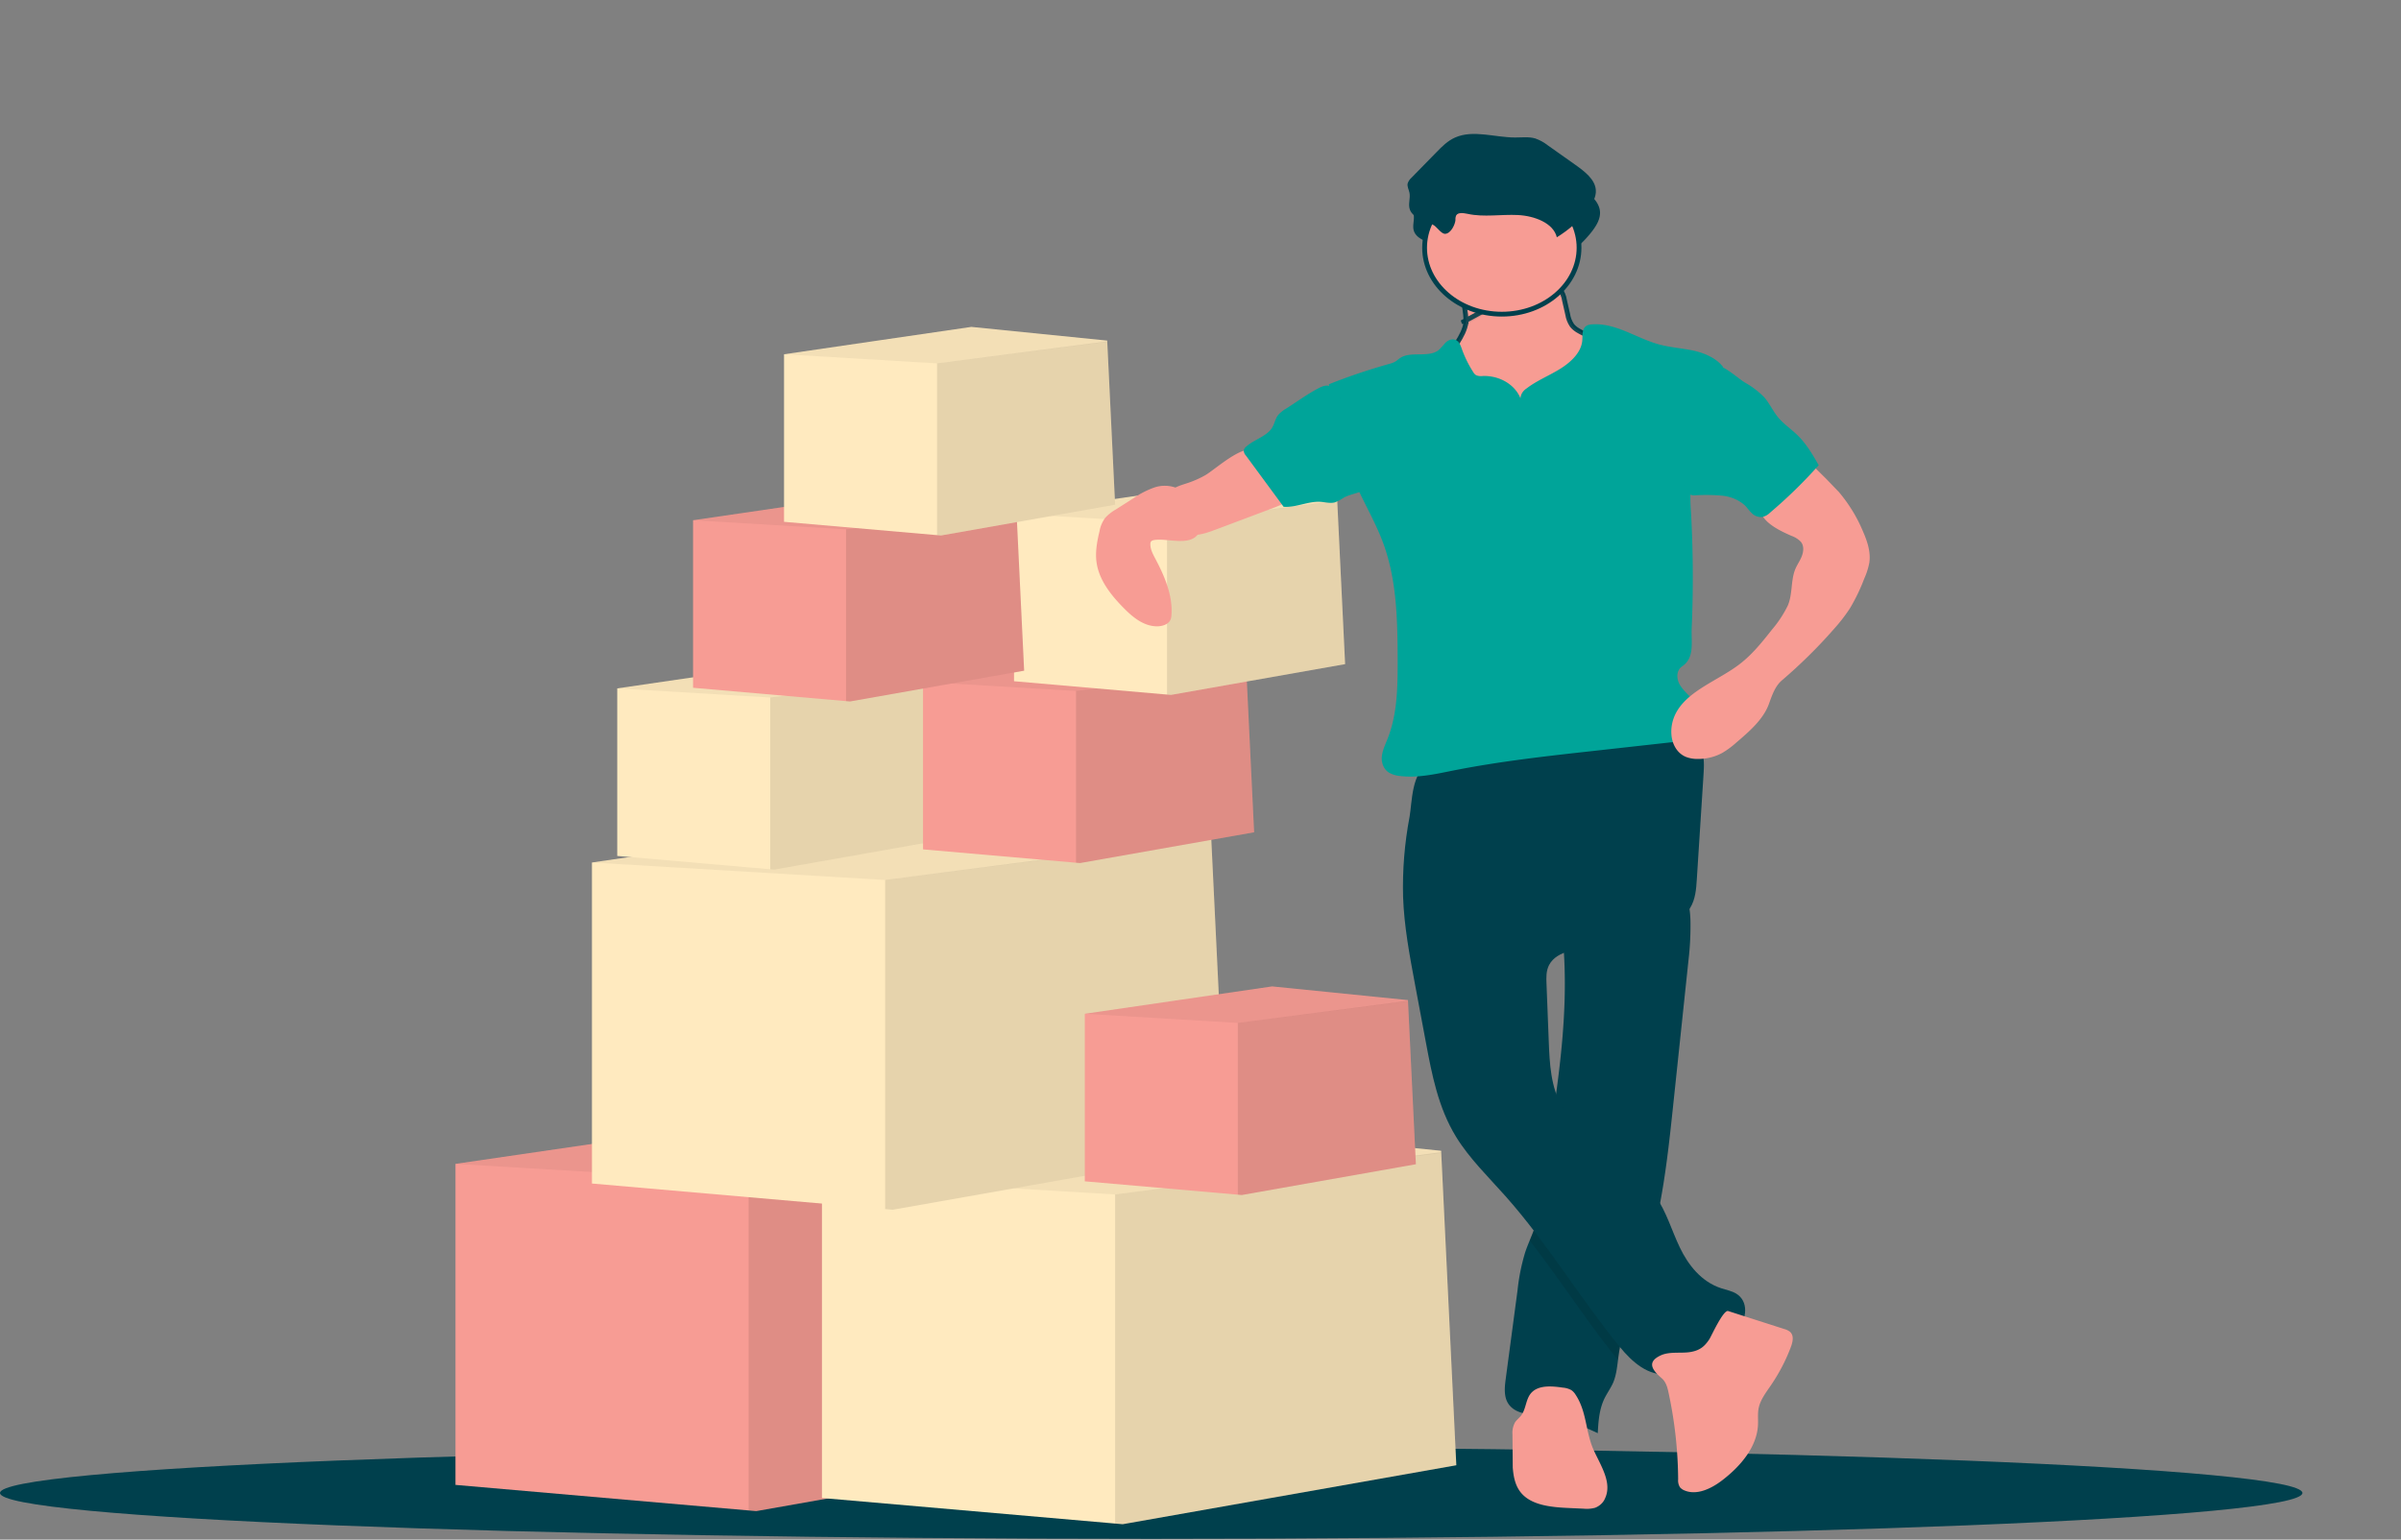 <svg xmlns="http://www.w3.org/2000/svg" width="502" height="322" fill="none" xmlns:v="https://vecta.io/nano"><rect width="100%" height="100%" fill="#808080" stroke="none"/><style><![CDATA[.B{opacity:.1}.C{fill:#000}.D{opacity:.05}.E{fill:#f79c94}.F{fill:#00404d}.G{fill:#ffeabf}]]></style><path d="M240.696 321.84c132.932 0 240.696-4.294 240.696-9.591s-107.764-9.592-240.696-9.592S0 306.951 0 312.249s107.763 9.591 240.696 9.591z" class="F"/><path d="M227.866 303.708l-69.752 12.332-1.585-.137-61.297-5.344v-67.141l75.036-10.961 54.427 5.48.016.297.005.146 3.15 65.328z" class="E"/><g class="C"><path d="M227.866 303.708l-69.752 12.332-1.585-.137v-68.831l68.182-8.838 3.155 65.474z" class="B"/><path d="M224.716 238.38l-.021.014-68.166 8.678-61.297-3.654 75.036-10.961 54.427 5.48.016.297.005.146z" class="D"/></g><path d="M304.487 306.448l-69.752 12.332-1.585-.137-61.297-5.344v-67.14l75.036-10.962 54.427 5.481.016.297.005.146 3.15 65.327z" class="G"/><g class="C"><path d="M304.487 306.448l-69.752 12.332-1.585-.137v-68.83l68.182-8.838 3.155 65.473z" class="B"/><path d="M301.337 241.121l-.021.014-68.166 8.678-61.297-3.654 75.036-10.962 54.427 5.481.016.297.005.146z" class="D"/></g><path d="M256.4 240.678l-69.751 12.332-1.585-.137-61.297-5.344v-67.14l75.036-10.962 54.427 5.481.016.297.005.146 3.149 65.327z" class="G"/><g class="C"><path d="M256.401 240.678l-69.752 12.332-1.585-.137v-68.831l68.182-8.837 3.155 65.473z" class="B"/><path d="M253.251 175.351l-.021.013-68.166 8.678-61.297-3.653 75.036-10.962 54.427 5.481.016.297.005.146z" class="D"/></g><path d="M296.032 243.491l-36.403 6.44-.83-.073-31.99-2.79v-35.041l39.161-5.723 28.408 2.864.011.155v.073l1.643 34.095z" class="E"/><g class="C"><path d="M296.032 243.491l-36.403 6.44-.829-.073v-35.922l35.589-4.613 1.643 34.168z" class="B"/><path d="M294.389 209.396l-.011.009-35.579 4.531-31.99-1.909 39.161-5.723 28.408 2.864.011.155v.073z" class="D"/></g><path d="M198.274 175.437l-36.403 6.436-.829-.069-31.991-2.79v-35.041l39.161-5.723 28.408 2.864.011.155v.073l1.643 34.095z" class="G"/><g class="C"><path d="M198.274 175.437l-36.403 6.436-.829-.069v-35.922l35.589-4.613 1.643 34.168z" class="B"/><path d="M196.631 141.342l-.011.009-35.578 4.531-31.991-1.909 39.161-5.723 28.408 2.864.011.155v.073z" class="D"/></g><path d="M262.213 174.067l-36.403 6.436-.829-.069-31.991-2.79v-35.041l39.161-5.723 28.408 2.863.011.156v.073l1.643 34.095z" class="E"/><g class="C"><path d="M262.213 174.067l-36.403 6.436-.83-.069v-35.922l35.59-4.613 1.643 34.168z" class="B"/><path d="M260.57 139.972l-.011.009-35.578 4.531-31.991-1.909 39.161-5.723 28.408 2.863.011.156v.073z" class="D"/></g><path d="M281.236 138.898l-36.403 6.436-.829-.069-31.991-2.79v-35.041l39.161-5.723 28.408 2.864.011.155v.073l1.643 34.095z" class="G"/><g class="C"><path d="M281.236 138.898l-36.403 6.436-.829-.069v-35.922l35.589-4.613 1.643 34.168z" class="B"/><path d="M279.593 104.803l-.011.009-35.578 4.531-31.991-1.909 39.161-5.723 28.408 2.864.011.155v.073z" class="D"/></g><g stroke="#00404d" class="E"><path d="M306.03 67.264l.499-.019c-.072-1.933-.392-3.852-.952-5.723l-.132-.498-.162-.626c-.084-.363-.13-.669-.115-.922.014-.242.082-.406.2-.529.126-.129.365-.269.83-.349h0 .002c1.057-.185 2.32-.146 3.639-.043l1.368.121 2.457.185 7.398.251-15.032 8.151zm0 0l.496.064c-.209 1.602-1.016 3.025-1.841 4.351l-.368.585c-.716 1.137-1.397 2.218-1.793 3.381-1.362 4.031.971 8.47 4.398 11.812 2.746 2.639 6.073 4.785 9.793 6.309s7.755 2.398 11.872 2.566h.009.008c1.164.087 2.336-.023 3.45-.322.979-.347 1.856-.868 2.574-1.526l.01-.009h0c2.492-2.167 3.85-5.18 4.391-8.255.542-3.087.337-6.237.12-9.43l-.001-.017v-.017c0-.577-.121-1.152-.357-1.696-.315-.512-.747-.97-1.276-1.344l-.011-.008-.011-.009c-1.845-1.465-3.879-2.744-6.063-3.81l-.19-.091c-.875-.417-1.919-.915-2.567-1.758l-.011-.014-.01-.015c-.452-.682-.749-1.437-.872-2.224l-.678-2.979-.005-.021-.003-.021c-.108-.772-.412-1.52-.895-2.188-.503-.577-1.257-.935-2.174-1.152-.924-.219-1.959-.283-2.963-.317l-15.032 8.151z"/><path d="M306.531 67.287l-.005.041c-.209 1.602-1.016 3.025-1.841 4.351l-.368.585c-.716 1.137-1.397 2.218-1.793 3.38-1.362 4.031.971 8.47 4.398 11.812 2.745 2.639 6.073 4.785 9.793 6.31s7.755 2.398 11.872 2.566h.009.008c1.164.087 2.336-.023 3.45-.322.979-.347 1.856-.868 2.574-1.526l.01-.009h0c2.492-2.167 3.85-5.18 4.391-8.255.542-3.087.337-6.237.12-9.43l-.001-.017v-.017c0-.577-.121-1.152-.357-1.696-.315-.512-.747-.97-1.276-1.344l-.011-.008-.011-.009c-1.845-1.465-3.879-2.744-6.063-3.81l-.19-.091c-.875-.417-1.919-.915-2.567-1.758l-.011-.014-.01-.015c-.452-.682-.749-1.437-.872-2.224l-.678-2.979-.005-.021-.003-.021c-.108-.772-.412-1.52-.895-2.188-.503-.577-1.257-.935-2.174-1.152-.924-.219-1.959-.283-2.963-.317l-14.531 8.174zm0 0l-.002-.042c-.072-1.933-.392-3.852-.952-5.723l-.132-.498-.162-.626c-.084-.363-.13-.669-.115-.922.014-.242.082-.406.2-.529.126-.129.365-.269.83-.349h.002c1.057-.185 2.32-.146 3.639-.043l1.368.121c.854.08 1.701.159 2.457.185l7.398.251-14.531 8.174z" class="B"/></g><path d="M353.012 200.978l-3.139 29.743c-.819 7.801-1.654 15.634-3.26 23.335-.529 2.653-1.205 5.293-1.977 7.91-2.145 7.267-5.258 14.369-6.262 21.819-.031.214-.058.457-.084.653-.206 1.644-.386 3.307-1.057 4.841-.528 1.138-1.273 2.174-1.818 3.298-1.057 2.247-1.226 4.732-1.358 7.166-3.809-1.858-7.98-3.097-12.307-3.654-2.113-.269-4.412-.456-5.812-1.827-1.586-1.489-1.401-3.768-1.136-5.768l2.483-18.626a42.65 42.65 0 0 1 1.585-7.911c.286-.863.629-1.712.978-2.562.481-1.169.967-2.339 1.332-3.54a37.38 37.38 0 0 0 1.046-5.86L325 231.269l.048-.329c1.347-9.463 2.372-18.973 2.076-28.505a95.8 95.8 0 0 0-.216-4.238c-.148-2.051-.365-3.138 1.585-4.422 2.172-1.415 5.031-2.407 7.514-3.334 1.337-.502 16.059-5.024 16.381-4.028.684 2.115 1.039 4.299 1.057 6.495a62.58 62.58 0 0 1-.433 8.07h0z" class="F"/><path d="M346.613 254.056l-1.977 7.91c-2.145 7.267-5.258 14.369-6.262 21.819-.031.214-.058.457-.084.653-6.563-8.103-12.09-16.817-18.495-25.006.481-1.17.967-2.339 1.332-3.54a37.44 37.44 0 0 0 1.099-5.897L325 231.269l.048-.329c.37 1.325.902 2.613 1.585 3.841 4.301 7.555 14.521 11.373 19.52 18.603.165.226.319.449.46.672z" class="B C"/><path d="M293.358 187.637c.217 6.056 1.337 12.062 2.457 18.046l2.31 12.332c1.263 6.759 2.584 13.651 6.283 19.703 2.769 4.531 6.753 8.395 10.362 12.455 8.867 9.985 15.53 21.298 23.937 31.575 2.447 2.987 5.94 6.221 10.109 5.595 2.737-.407 4.724-2.38 6.87-3.896 2.536-1.791 5.59-3.101 7.588-5.349s2.388-5.974-.317-7.572c-.925-.544-2.051-.749-3.097-1.096-4.19-1.371-6.906-4.915-8.629-8.496s-2.774-7.422-5.073-10.751c-4.999-7.231-15.224-11.049-19.525-18.608-2.41-4.229-2.642-9.135-2.822-13.825l-.47-12.017c-.053-1.316-.09-2.681.528-3.882 1.644-3.198 6.611-3.499 10.637-3.905 4.567-.461 8.99-1.667 13.037-3.554 2.319-1.082 4.581-2.462 5.812-4.471 1.131-1.827 1.284-3.979 1.416-6.052l1.395-21.782c.122-1.873.228-3.814-.528-5.568-1.918-4.412-8.365-5.855-13.813-5.645-10.135.393-19.488 4.161-29.063 6.71-2.373.63-4.756 1.196-7.202 1.621-2.114.37-4.756.219-6.785.813-3.636 1.06-3.546 7.938-4.059 10.788-1.057 5.562-1.512 11.196-1.358 16.831h0z" class="F"/><path d="M347.442 288.265c.893.781 1.184 1.923 1.416 3.001 1.292 5.982 1.964 12.052 2.008 18.137-.058.568.073 1.138.375 1.644.254.3.595.537.989.686 2.584 1.064 5.58-.421 7.736-2.051 3.989-3.019 7.366-7.075 7.593-11.656.058-1.179-.095-2.371.143-3.535.349-1.727 1.516-3.229 2.542-4.737 1.754-2.569 3.171-5.299 4.227-8.139.391-1.068.655-2.411-.317-3.156-.341-.234-.73-.409-1.147-.516l-11.678-3.745c-1.015-.324-3.53 5.261-3.926 5.874-.978 1.493-1.95 2.338-3.91 2.685s-4.381-.155-6.252.708c-3.17 1.457-1.59 3.243.201 4.8zm-18.008 3.449c-.217-.373-.519-.704-.888-.973a4.41 4.41 0 0 0-1.792-.525c-2.219-.329-4.85-.544-6.388.886-1.437 1.338-1.189 3.517-2.389 5.024-.38.457-.898.868-1.226 1.37-.407.769-.588 1.613-.528 2.457l.063 6.979c.154 1.946.529 3.988 1.94 5.513 2.261 2.448 6.341 2.8 9.955 2.955l2.933.133a6.7 6.7 0 0 0 2.399-.192c.481-.191.912-.464 1.268-.802a3.33 3.33 0 0 0 .803-1.167c1.528-3.279-.887-6.81-2.377-10.098-1.718-3.787-1.411-7.984-3.773-11.56z" class="E"/><path d="M305.184 50.524a1.82 1.82 0 0 1 .164-.977c.428-.653 1.548-.457 2.394-.292 3.398.74 6.98.068 10.484.242s7.445 1.685 8.148 4.654c2.542-1.555 4.732-3.499 6.463-5.737.972-1.256 1.817-2.695 1.685-4.202-.19-2.174-2.298-3.8-4.227-5.179l-5.813-4.111c-.766-.607-1.649-1.093-2.61-1.434-1.342-.397-2.811-.206-4.228-.206-4.227 0-8.761-1.667-12.528 0-1.586.699-2.764 1.9-3.906 3.069l-5.194 5.316c-.393.339-.68.758-.835 1.22-.148.648.238 1.288.375 1.941.243 1.188-.348 2.457.106 3.599.756 1.891 3.419 2.16 5.046 3.247.603.402 1.554 1.777 2.278 1.758 1.273-.023 2.161-2.032 2.198-2.909z" class="F"/><path d="M330.144 51.817c0 7.604-7.158 13.887-16.146 13.887s-16.145-6.283-16.145-13.887 7.158-13.887 16.145-13.887 16.146 6.283 16.146 13.887z" stroke="#00404d" class="E"/><path d="M317.898 83.3c-.564-1.395-1.626-2.598-3.032-3.437s-3.085-1.27-4.794-1.231c-.49.081-.997.025-1.448-.16-.255-.169-.46-.388-.597-.639a23.72 23.72 0 0 1-2.425-4.96c-.264-.763-.629-1.663-1.522-1.859-.719-.16-1.453.242-1.934.731-.426.525-.889 1.026-1.385 1.503-2.113 1.617-5.812.142-8.026 1.626-.365.242-.666.553-1.057.776a5.23 5.23 0 0 1-1.221.457c-4.298 1.209-8.511 2.631-12.618 4.261 1.479 7.691 2.99 15.529 6.457 22.722 1.648 3.426 3.514 6.783 4.835 10.313 2.927 7.824 3.054 16.196 3.091 24.422 0 5.627 0 11.373-2.114 16.698-.475 1.206-1.056 2.403-1.189 3.654s.302 2.668 1.491 3.417c.688.392 1.477.632 2.298.699 3.652.456 7.329-.375 10.923-1.097 9.633-1.927 19.461-3.032 29.264-4.11l16.434-1.827a10.83 10.83 0 0 0 3.403-.763c3.006-1.42 3.292-5.33 1.421-7.815-.893-1.192-2.156-2.169-2.912-3.43s-.813-3.033.481-3.905c2.642-1.781 1.85-5.083 1.977-7.97.352-8.075.304-16.144-.143-24.207a40.89 40.89 0 0 1-.095-5.024c.185-2.841.999-5.623 1.812-8.386l4.994-16.991c-1.305-1.781-3.805-2.914-6.167-3.426s-4.83-.662-7.16-1.288c-4.756-1.279-9.025-4.522-14.008-4.22-.378.006-.75.084-1.089.228-1.12.553-.946 1.95-1.014 3.065-.159 2.471-2.262 4.531-4.577 5.979s-4.967 2.498-7.096 4.147c-.37.241-.674.549-.892.903s-.342.744-.366 1.144h0z" fill="#00a499"/><g class="E"><path d="M251.946 99.418a20.91 20.91 0 0 1-3.498 1.558c-1.163.397-2.405.712-3.356 1.406-.471.353-.866.776-1.168 1.247-.563.864-.847 1.842-.824 2.833s.354 1.959.958 2.802 1.457 1.531 2.473 1.991a7.25 7.25 0 0 0 3.301.627c1.527-.068 2.97-.602 4.37-1.128l11.742-4.416c1.987-.745 4.132-1.613 5.073-3.303.107-.158.149-.343.116-.525-.091-.199-.264-.362-.486-.457-2.646-1.487-4.961-3.375-6.833-5.572-.481-.566-1.057-1.9-1.754-2.243-2.484-1.192-8.122 4.065-10.114 5.179zm125.51-3.585l4.328 4.275 2.706 2.813c2.08 2.477 3.749 5.194 4.956 8.071.941 2.133 1.723 4.407 1.395 6.673-.219 1.161-.582 2.299-1.083 3.393-.793 2.104-1.777 4.151-2.943 6.121-.974 1.494-2.075 2.925-3.292 4.279-3.352 3.839-7.02 7.465-10.976 10.848-1.479 1.265-2.113 3.316-2.742 5.024-1.189 3.156-4.016 5.618-6.748 7.947-.879.803-1.851 1.525-2.901 2.156-1.573.877-3.413 1.329-5.284 1.297-.817.004-1.625-.141-2.373-.425-1.871-.767-2.822-2.635-3.017-4.416-.173-1.619.14-3.249.909-4.732 2.483-4.755 8.861-6.815 13.369-10.286 2.642-2.032 4.666-4.59 6.663-7.116 1.353-1.579 2.483-3.291 3.366-5.102 1.004-2.324.613-5.074 1.496-7.431.369-1 1.056-1.9 1.432-2.891s.502-2.165-.201-3.019c-.527-.546-1.2-.972-1.961-1.242-2.88-1.261-6.103-2.887-6.652-5.641-.221-1.525.241-3.066 1.289-4.307a19.28 19.28 0 0 1 3.63-3.288c1.252-.978 3.371-2.06 4.634-3.001z"/><path d="M249.166 105.383c-.761-1.334-1.717-2.695-3.26-3.357a6.82 6.82 0 0 0-4.756 0 18.78 18.78 0 0 0-4.164 2.174l-3.73 2.38a8.8 8.8 0 0 0-2.214 1.767c-.592.838-.984 1.77-1.152 2.741-.529 2.224-.957 4.512-.587 6.764.592 3.654 3.128 6.815 5.918 9.591 1.744 1.727 3.9 3.472 6.553 3.549 1.146.032 2.42-.36 2.895-1.26a2.75 2.75 0 0 0 .259-1.124c.286-4.056-1.395-8.016-3.35-11.711-.528-1.004-1.099-2.046-1.057-3.146-.016-.187.04-.374.159-.53.168-.152.392-.248.634-.27 2.679-.457 7.298 1.343 9.173-1.228 1.216-1.699-.454-4.828-1.321-6.34z"/></g><path d="M304.307 45.998c-.033-.333.025-.668.169-.977.428-.658 1.548-.457 2.394-.292 3.398.74 6.98.069 10.484.242s7.44 1.685 8.148 4.654c2.539-1.557 4.729-3.501 6.463-5.737.972-1.261 1.817-2.699 1.685-4.207-.19-2.174-2.304-3.8-4.227-5.175l-5.813-4.111c-.764-.607-1.645-1.093-2.605-1.434-1.347-.397-2.811-.206-4.227-.206-4.228 0-8.761-1.667-12.529 0-1.585.699-2.764 1.9-3.905 3.069l-5.2 5.316c-.391.34-.676.759-.829 1.22-.148.649.237 1.288.375 1.941.243 1.188-.349 2.457.106 3.594.755 1.895 3.418 2.165 5.046 3.252.602.402 1.553 1.777 2.277 1.758 1.253-.023 2.141-2.032 2.188-2.91z" class="F"/><path d="M268.956 85.424a6.62 6.62 0 0 0-1.744 1.402c-.608.799-.735 1.827-1.258 2.649-1.12 1.799-3.746 2.444-5.379 3.919-.265.202-.45.47-.528.767-.01.402.145.793.438 1.105l7.895 10.725c2.642.2 5.147-1.225 7.778-1.033.978.069 1.987.361 2.928.11a8.88 8.88 0 0 0 1.876-.991c1.585-.859 3.656-.959 4.972-2.087s1.427-2.787 1.411-4.326a14.84 14.84 0 0 0-.47-3.974c-1.163-4.111-4.804-7.28-7.087-10.925-1.115-1.777-1.717-2.814-4.068-1.594s-4.54 2.846-6.764 4.252zm95.861-5.422a18.02 18.02 0 0 1 3.973 3.005c1.2 1.338 1.881 2.983 3.039 4.353s2.642 2.357 3.91 3.581c1.929 1.854 3.234 4.111 4.513 6.353-3.131 3.521-6.542 6.848-10.209 9.957-.409.416-.949.72-1.554.877a2.84 2.84 0 0 1-1.206-.147c-.382-.135-.719-.35-.982-.625-.57-.511-.972-1.151-1.516-1.685-1.282-1.143-2.992-1.857-4.825-2.014-1.817-.153-3.647-.176-5.469-.069-.4.041-.805-.018-1.168-.169-.269-.16-.488-.377-.634-.63-2.113-3.143-1.453-7.089-.697-10.679l1.728-8.221a16.56 16.56 0 0 1 1.442-4.567c.656-1.21 2.114-3.266 3.921-2.9s4.206 2.631 5.734 3.581z" fill="#00a499"/><path d="M214.127 140.269l-36.403 6.435-.83-.068-31.99-2.791v-35.041l39.161-5.723 28.408 2.864.01.155v.073l1.644 34.096z" class="E"/><g class="C"><path d="M214.127 140.269l-36.403 6.435-.83-.068v-35.923l35.589-4.613 1.644 34.169z" class="B"/><path d="M212.483 106.173l-.01.009-35.579 4.531-31.99-1.909 39.161-5.723 28.408 2.864.01.155v.073z" class="D"/></g><path d="M233.15 105.557l-36.403 6.44-.83-.073-31.99-2.791V74.092l39.161-5.723 28.408 2.864.011.155v.073l1.643 34.096z" class="G"/><g class="C"><path d="M233.15 105.557l-36.403 6.44-.83-.073V76.001l35.59-4.613 1.643 34.169z" class="B"/><path d="M231.507 71.461l-.011.009-35.579 4.531-31.99-1.909 39.161-5.723 28.408 2.864.011.155v.073z" class="D"/></g></svg>